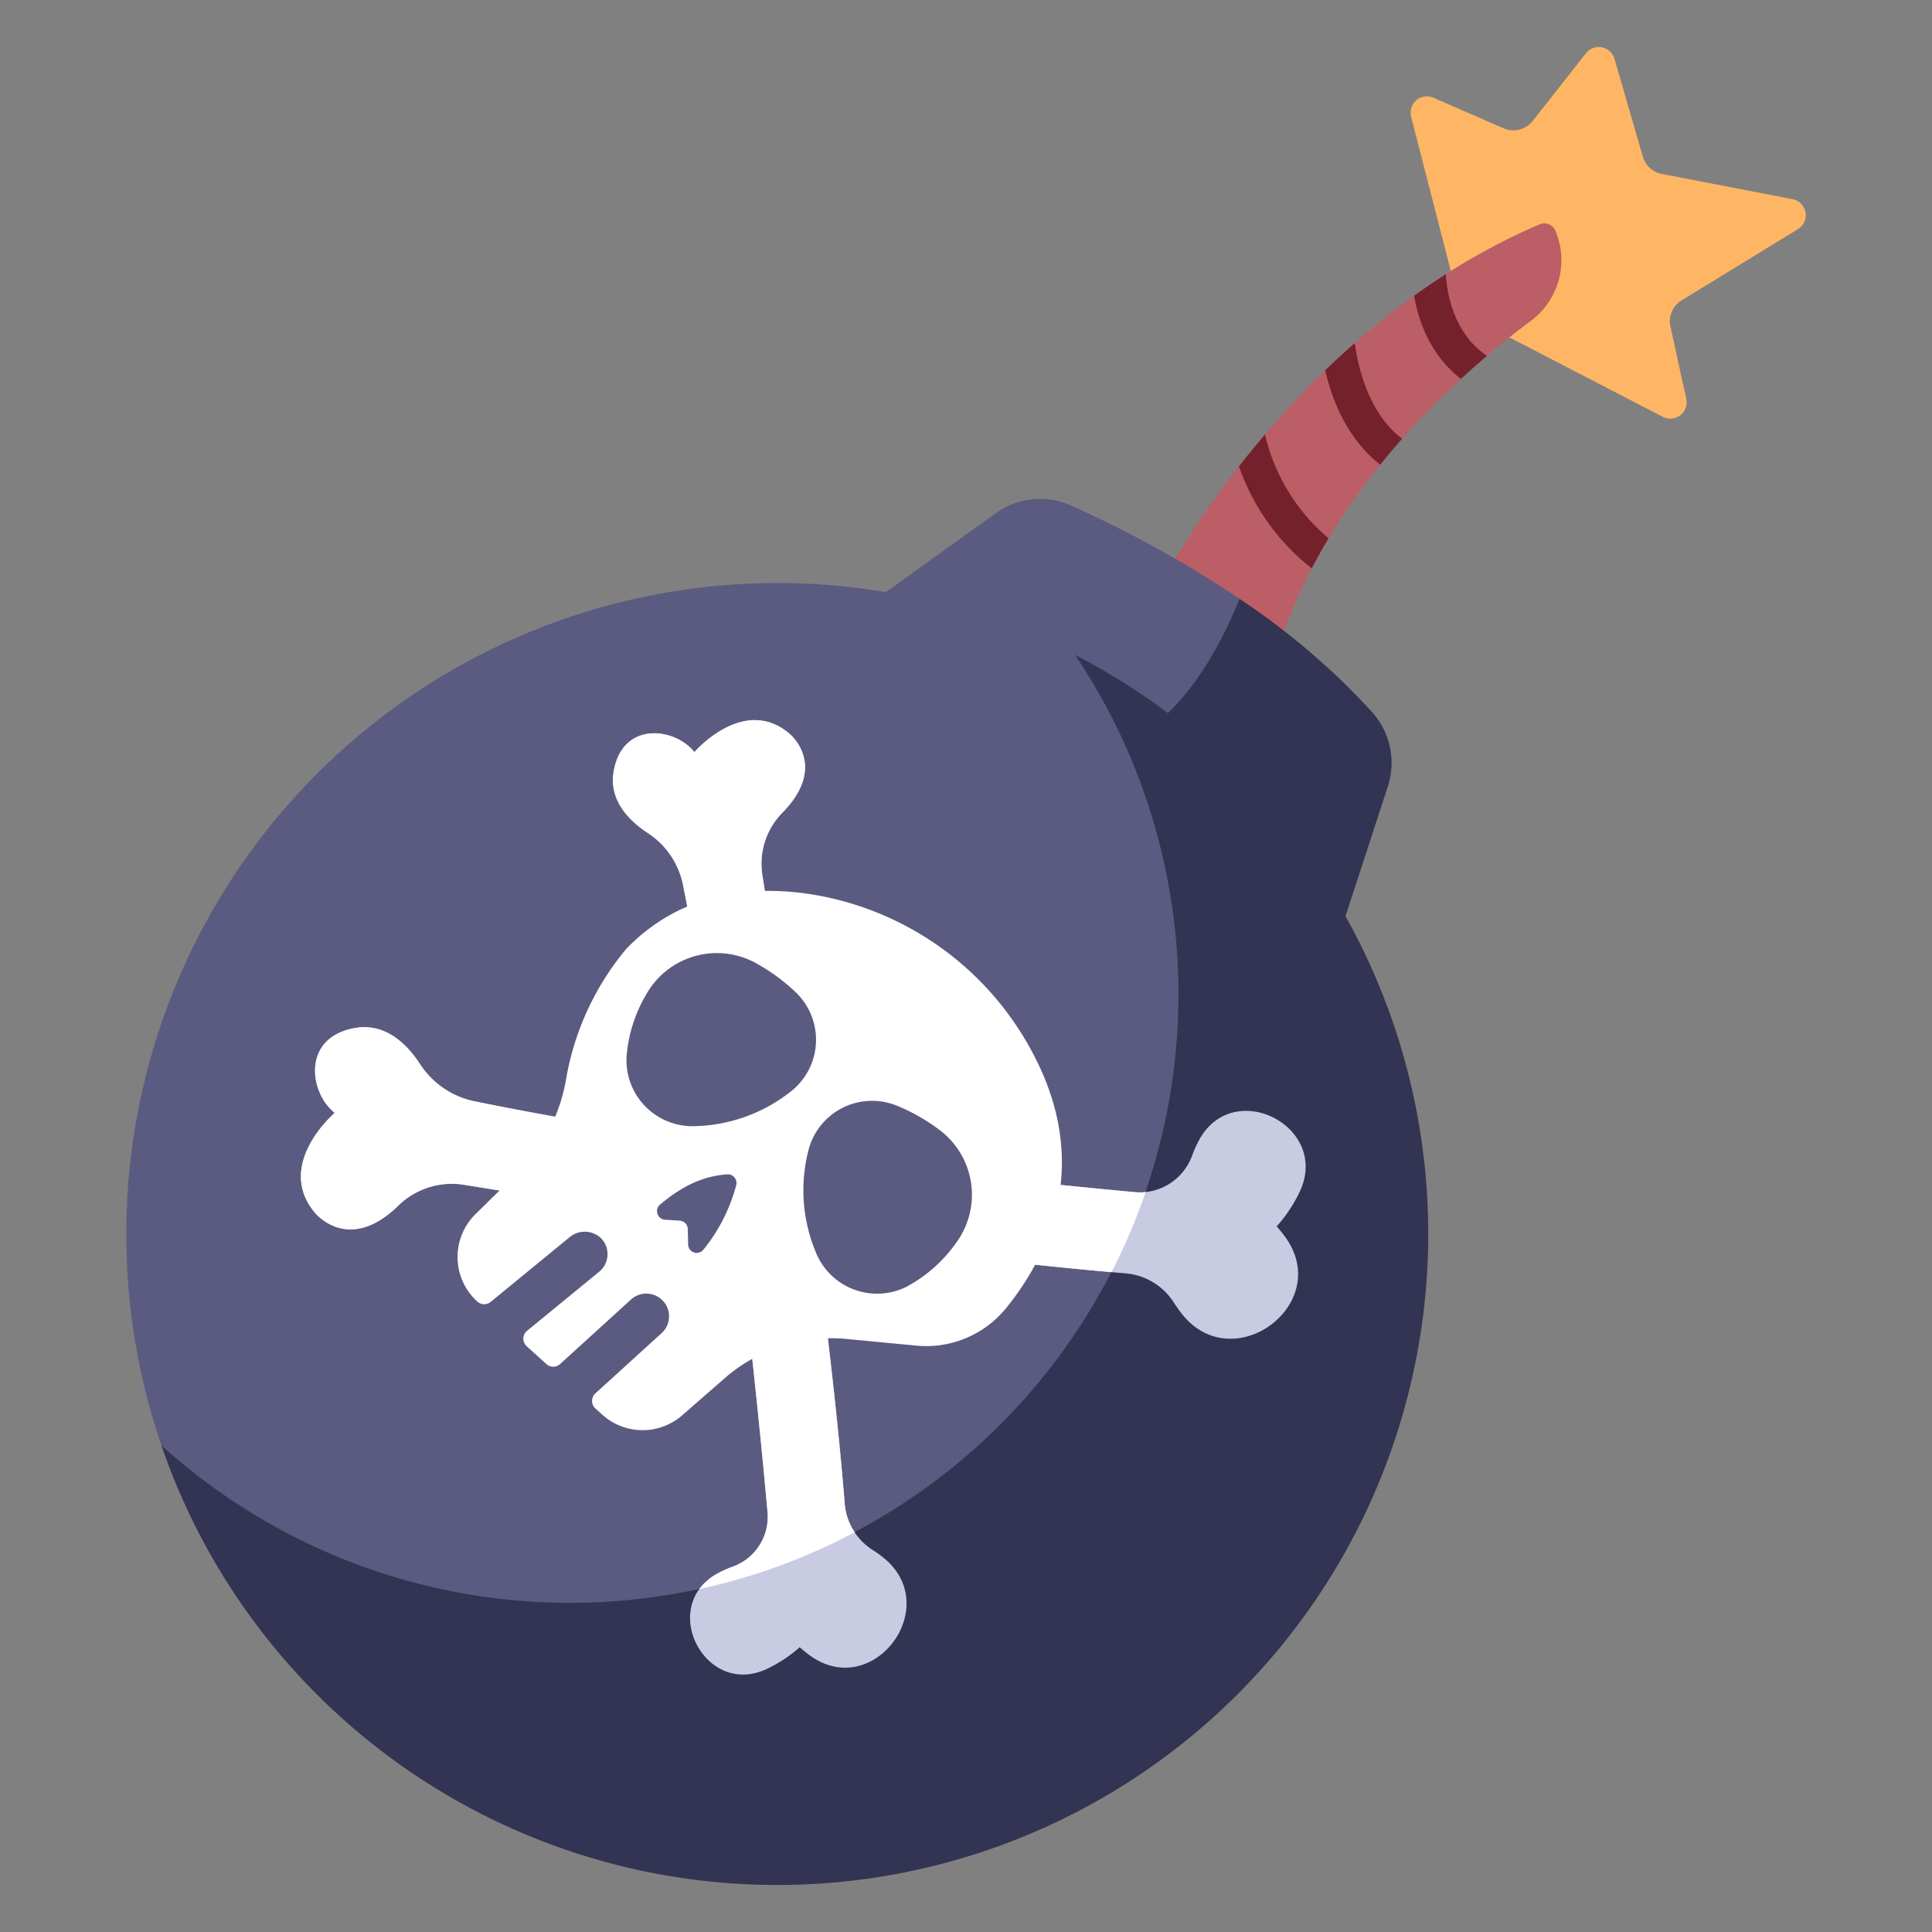 <svg id="Flat" height="512" viewBox="0 0 340 340" width="512" xmlns="http://www.w3.org/2000/svg"><rect x="0" y="0" width="340" height="340" fill="#808080" stroke="none"/><path d="m257.2 55.007-8.864-34.451a2.879 2.879 0 0 1 3.934-3.356l12.33 5.376a4.327 4.327 0 0 0 5.127-1.289l9.373-11.908a2.879 2.879 0 0 1 5.027.98l4.985 17.208a4.323 4.323 0 0 0 3.335 3.042l23 4.436a2.879 2.879 0 0 1 .958 5.282l-20.468 12.53a4.325 4.325 0 0 0 -1.967 4.614l2.788 12.712a2.879 2.879 0 0 1 -4.136 3.172z" fill="#ffb664"/><path d="m205.19 101.222s22.845-43.433 65.759-61.742a2.128 2.128 0 0 1 2.8 1.169l.041.1a13.313 13.313 0 0 1 -4.427 15.751c-13.049 9.726-35.2 29.524-44.371 57.245z" fill="#bc5e66"/><path d="m153.546 105.889 21.709-15.589a13.316 13.316 0 0 1 13.209-1.351c12.025 5.393 36.6 17.912 53.052 36.447a13.354 13.354 0 0 1 2.707 13.009l-8.79 26.937z" fill="#5b5b81"/><path d="m222.618 76.462c-1.641 1.925-3.166 3.8-4.579 5.61a39.193 39.193 0 0 0 12.8 17.953q1.417-2.712 2.967-5.3a33.938 33.938 0 0 1 -11.188-18.263z" fill="#75212c"/><path d="m242.889 81.777q1.906-2.367 3.86-4.57c-2.723-2.037-6.893-6.725-8.347-16.827q-2.7 2.379-5.2 4.794c2.121 9.086 6.377 14.026 9.687 16.603z" fill="#75212c"/><path d="m257.085 66.681q2.353-2.164 4.6-4.066c-2.491-1.628-6.619-5.618-7.253-14.356q-2.869 1.838-5.581 3.787c1.34 7.754 5.111 12.204 8.234 14.635z" fill="#75212c"/><path d="m218.133 105.393c-3.306 8.255-10.982 23.445-23.636 26.609-1.254.313-2.426.667-3.534 1.055l44.47 32.289 8.79-26.937a13.354 13.354 0 0 0 -2.707-13.009 125.591 125.591 0 0 0 -23.383-20.007z" fill="#333353"/><path d="m251.345 217.16a114.58 114.58 0 0 1 -222.945 37.21l160.811-139.1a114.552 114.552 0 0 1 62.134 101.89z" fill="#333353"/><path d="m22.224 217.159a114.392 114.392 0 0 0 6.183 37.209 107.1 107.1 0 0 0 160.8-139.093 114.6 114.6 0 0 0 -166.983 101.884z" fill="#5b5b81"/><path d="m120.218 155.809a14.251 14.251 0 0 0 -6.14-9.168c-3.3-2.15-6.967-5.758-6.083-10.884 1.544-8.957 10.81-7.722 14.208-3.4 0 0 8.589-10.028 16.649-3.316 0 0 7.117 5.613-1.242 14.051a12.81 12.81 0 0 0 -3.425 11.046c3.131 19.675 11.652 74.905 14.474 110.541a10.657 10.657 0 0 0 4.9 8.073c.57.37 1.161.785 1.753 1.247 10.991 8.591-1.666 25.554-12.885 17.262q-.835-.618-1.693-1.38a24.386 24.386 0 0 1 -5.843 3.85c-10.877 5.062-19.117-11.164-8.557-16.86a19.71 19.71 0 0 1 2.568-1.148 9.33 9.33 0 0 0 6.179-9.56c-1.741-19.335-6.781-70.13-14.863-110.354z" fill="#c9cbe2"/><path d="m83.6 193.828a15 15 0 0 1 -9.633-6.49c-2.253-3.48-6.04-7.351-11.439-6.436-9.433 1.6-8.16 11.357-3.618 14.946 0 0-10.582 9.012-3.539 17.517 0 0 5.887 7.508 14.794-1.267a13.489 13.489 0 0 1 11.638-3.572c20.7 3.355 78.816 12.488 116.32 15.565a11.214 11.214 0 0 1 8.484 5.183c.388.6.823 1.224 1.308 1.848 9.011 11.6 26.9-1.678 18.209-13.512q-.648-.882-1.448-1.786a25.7 25.7 0 0 0 4.071-6.139c5.36-11.436-11.695-20.157-17.723-9.059a20.92 20.92 0 0 0 -1.217 2.7 9.819 9.819 0 0 1 -10.082 6.476c-20.349-1.89-73.804-7.343-116.125-15.974z" fill="#c9cbe2"/><path d="m128.9 275.726a19.71 19.71 0 0 0 -2.568 1.148 9.626 9.626 0 0 0 -3.256 2.776 106.352 106.352 0 0 0 27.338-10 10.362 10.362 0 0 1 -1.758-4.969c-2.822-35.636-11.343-90.866-14.474-110.541a12.81 12.81 0 0 1 3.428-11.04c8.359-8.438 1.242-14.05 1.242-14.05-8.06-6.713-16.649 3.315-16.649 3.315-3.4-4.325-12.664-5.56-14.208 3.4-.884 5.126 2.784 8.734 6.083 10.884a14.251 14.251 0 0 1 6.14 9.168c8.086 40.224 13.122 91.019 14.864 110.357a9.33 9.33 0 0 1 -6.182 9.552z" fill="#fff"/><path d="m201.61 209.786a9.618 9.618 0 0 1 -1.883.016c-20.351-1.89-73.806-7.343-116.125-15.974a15 15 0 0 1 -9.633-6.49c-2.253-3.48-6.04-7.351-11.439-6.436-9.433 1.6-8.16 11.357-3.618 14.946 0 0-10.582 9.012-3.539 17.517 0 0 5.887 7.508 14.794-1.267a13.489 13.489 0 0 1 11.638-3.572c20.247 3.281 76.267 12.086 113.805 15.349a106.423 106.423 0 0 0 6-14.089z" fill="#fff"/><path d="m181.792 185.412a53.61 53.61 0 0 0 -40.284-28.212c-10.283-1.335-22.029.181-31.3 9.793a48.569 48.569 0 0 0 -10.6 23 30.549 30.549 0 0 1 -8.608 16.479l-7.31 7.186a10.585 10.585 0 0 0 .317 15.4 1.791 1.791 0 0 0 2.339.057l13.86-11.359a4.151 4.151 0 0 1 5.663.252 4 4 0 0 1 -.417 5.792l-12.696 10.4a1.792 1.792 0 0 0 -.066 2.715l3.465 3.137a1.791 1.791 0 0 0 2.409 0l12.487-11.36a4 4 0 0 1 5.384 5.918l-11.654 10.6a1.793 1.793 0 0 0 0 2.655l1.2 1.084a10.584 10.584 0 0 0 14.063.128l7.486-6.532a28.539 28.539 0 0 1 21.48-6.907l12.19 1.162a18.111 18.111 0 0 0 15.756-6.47c7.144-8.73 15.514-24.759 4.836-44.918z" fill="#fff"/><g fill="#5b5b81"><path d="m168.3 218.666a25.339 25.339 0 0 1 -8.761 7.78 11.617 11.617 0 0 1 -16.021-6.2 28.241 28.241 0 0 1 -1.162-18.132 11.556 11.556 0 0 1 15.524-7.514 33.734 33.734 0 0 1 7.454 4.246 14.259 14.259 0 0 1 2.966 19.82z"/><path d="m113.774 174.915a25.347 25.347 0 0 0 -3.518 11.176 11.618 11.618 0 0 0 12.209 12.087 28.247 28.247 0 0 0 17.023-6.352 11.557 11.557 0 0 0 .506-17.244 33.709 33.709 0 0 0 -6.922-5.067 14.262 14.262 0 0 0 -19.298 5.4z"/><path d="m117.04 214.652 2.58.16a1.508 1.508 0 0 1 1.414 1.467l.07 2.737a1.508 1.508 0 0 0 2.686.908 30.463 30.463 0 0 0 5.779-11.376 1.534 1.534 0 0 0 -1.6-1.885c-3.9.3-7.5 1.718-11.8 5.31a1.516 1.516 0 0 0 .871 2.679z"/></g></svg>